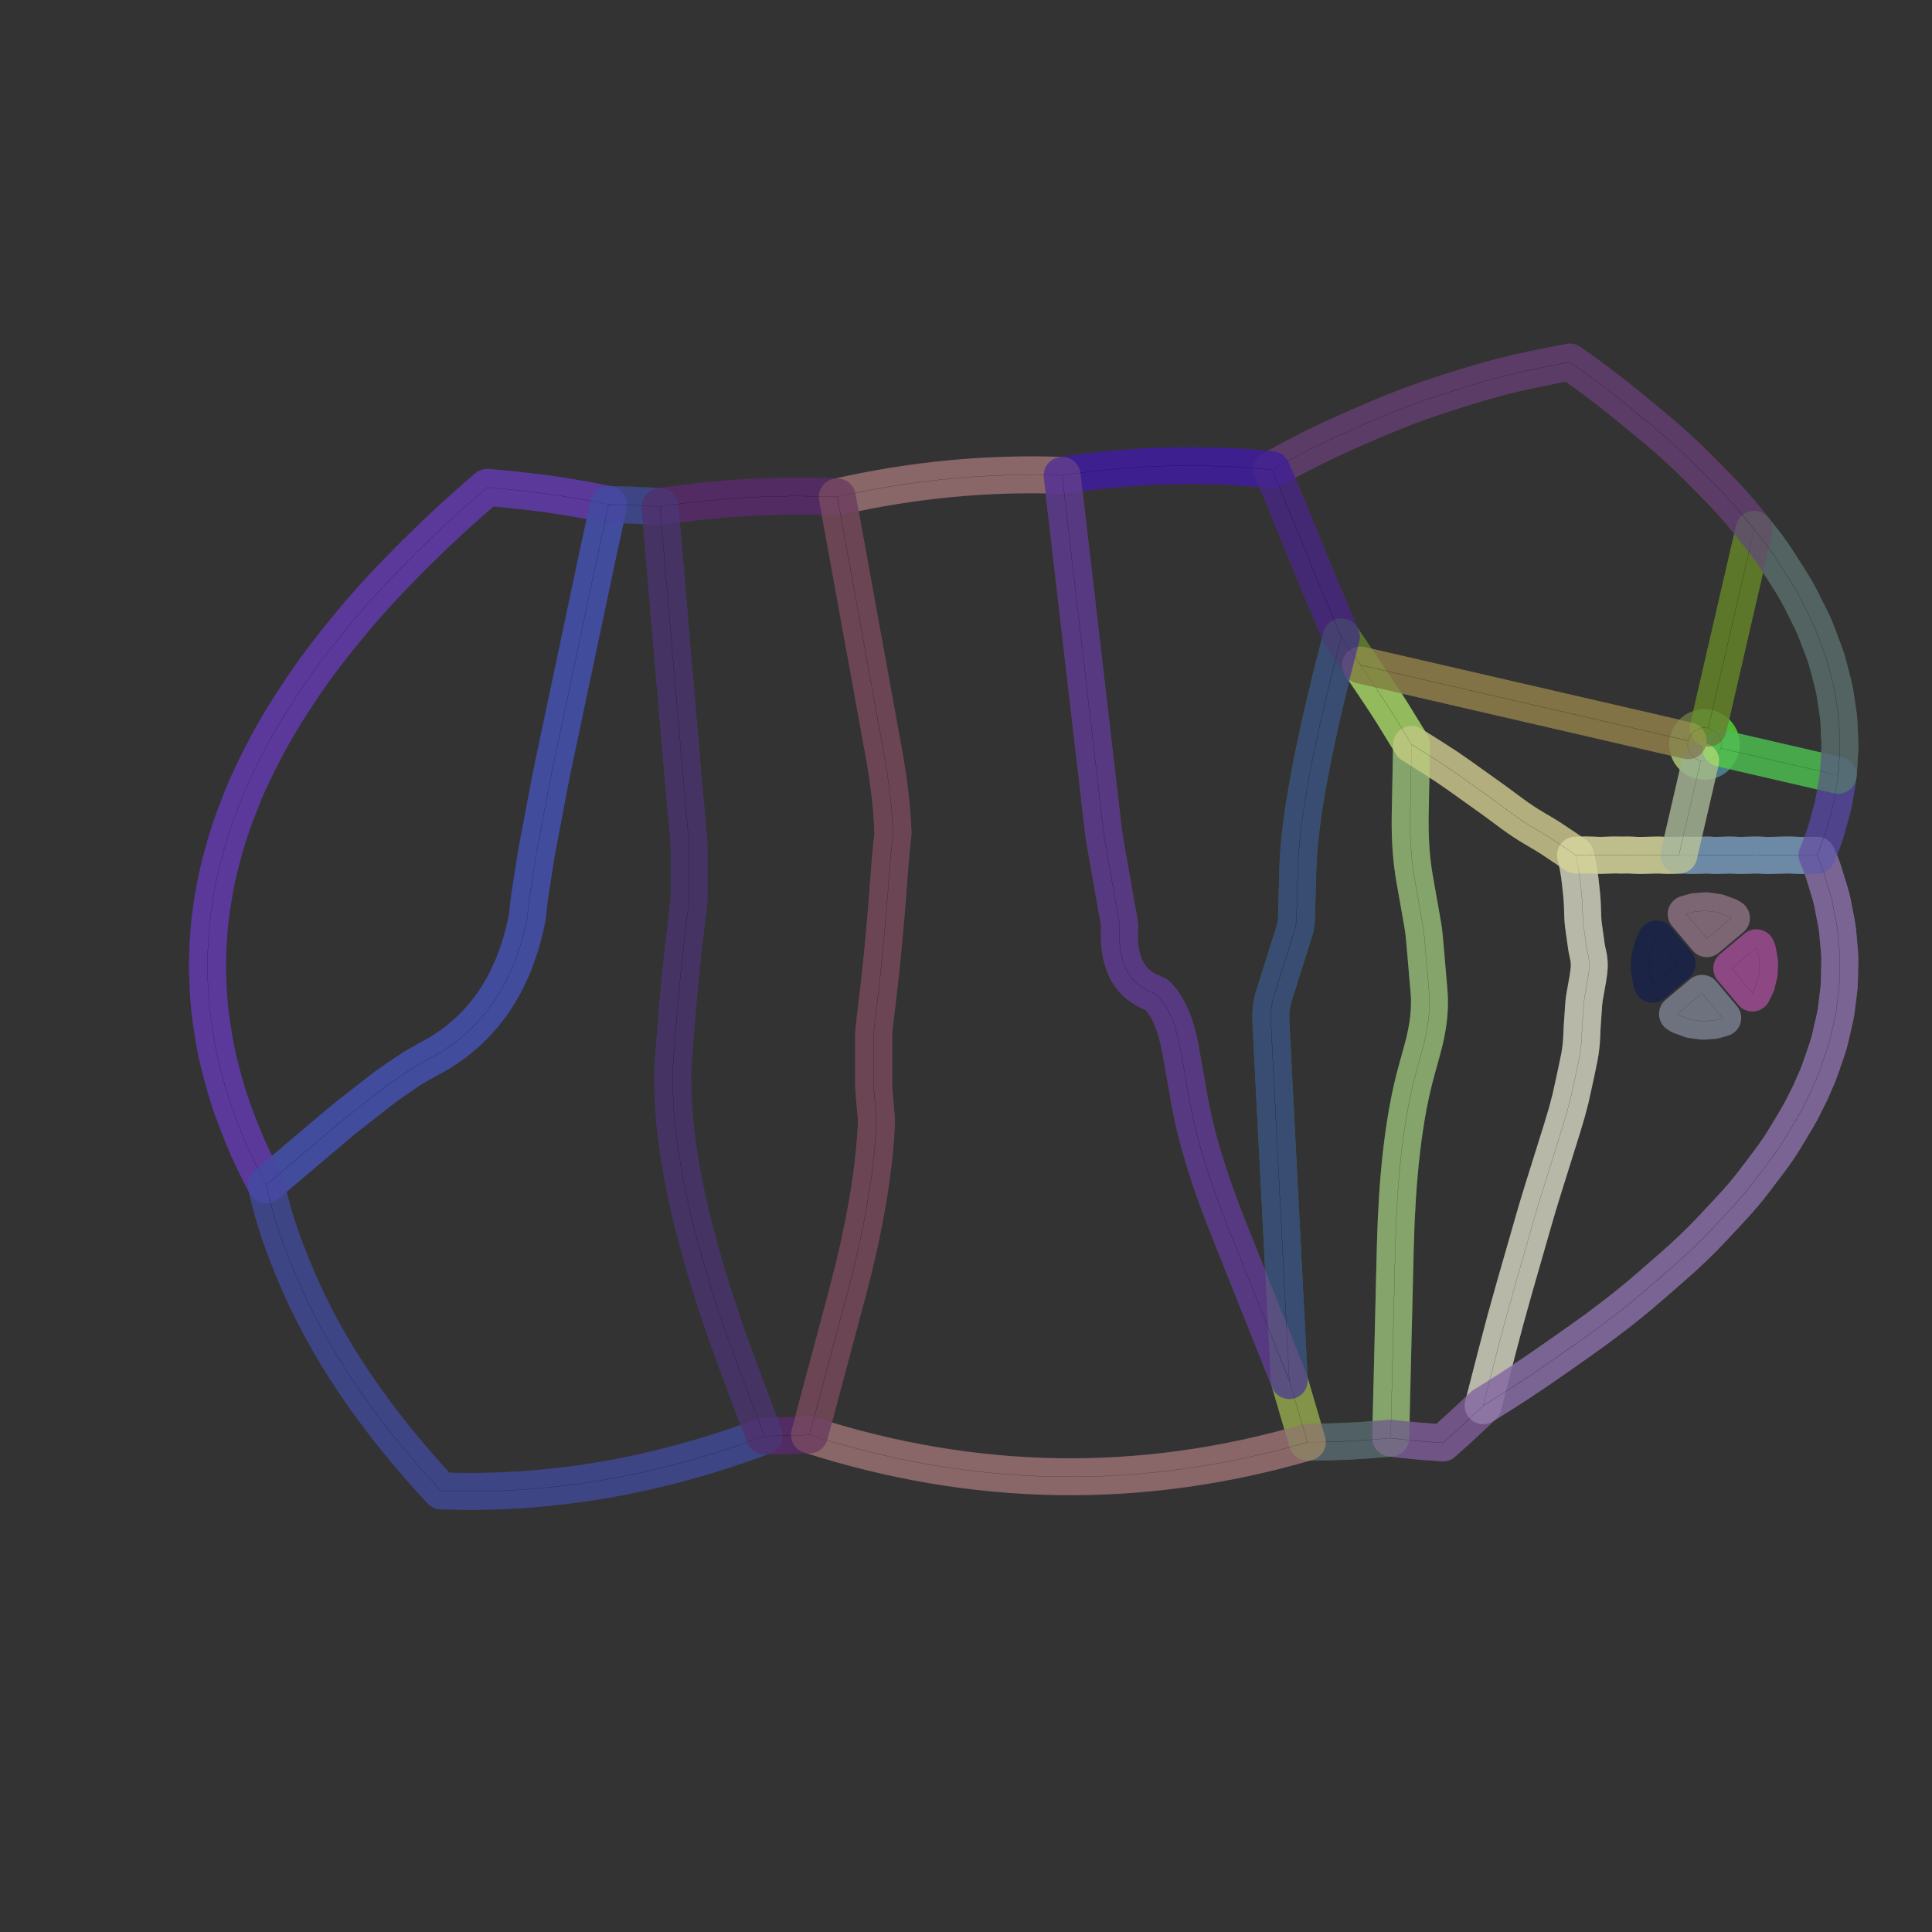 <?xml version="1.0" standalone="no"?>
<!DOCTYPE svg PUBLIC "-//W3C//DTD SVG 1.1//EN"
"http://www.w3.org/Graphics/SVG/1.1/DTD/svg11.dtd">
<!-- original:
<svg width="1004.64" height="1004.64" viewBox="0 0 20930 20930" version="1.1"
-->
<svg width="1004.64" height="1004.64" viewBox="0 0 20930 20930" version="1.1"
xmlns="http://www.w3.org/2000/svg"
xmlns:xlink="http://www.w3.org/1999/xlink">
<rect x="0" y="0" width="20930" height="20930" fill="#333333" stroke="none"/>
<polyline points="18282.9,8061.82 18283.8,8077.21 18285.1,8090.73 18286.2,8099.76 18290.3,8114.61 18294.4,8127.57 18297.3,8136.18 18304.5,8149.84 18311.1,8161.66 18315.8,8169.49 18325.6,8181.38 18334.6,8191.56 18340.8,8198.23 18352.9,8207.82 18363.8,8215.9 18371.2,8221.15 18385,8228 18397.3,8233.64 18405.7,8237.25 18414.4,8239.62 18420.6,8241.17 18424.1,8242.07 18433.9,8244.02 18433.9,8244.03 18442.8,8245.81 18458.2,8246.46 18471.8,8246.57 18480.9,8246.48 18496.1,8243.91 18509.4,8241.2 18518.3,8239.21 18532.6,8233.53 18545.1,8228.11 18553.3,8224.33 18566.2,8215.8 18577.2,8207.91 18584.5,8202.49 18595.3,8191.48 18604.5,8181.46 18610.5,8174.63 18618.8,8161.61 18625.6,8149.89 18630.1,8141.99 18635.5,8127.53 18639.8,8114.65 18642.5,8105.98 18644.7,8090.74 18646.3,8077.24 18647.1,8068.18 18646.2,8052.78 18644.9,8039.25 18643.8,8030.24 18639.7,8015.4 18635.6,8002.44 18632.7,7993.82 18625.5,7980.17 18618.9,7968.34 18614.2,7960.51 18604.4,7948.63 18595.4,7938.45 18589.2,7931.77 18577.2,7922.19 18566.2,7914.11 18558.8,7908.85 18545,7902 18532.7,7896.37 18524.3,7892.76 18515.6,7890.39 18509.4,7888.84 18505.9,7887.93 18496.1,7885.98 18496.1,7885.98 18487.2,7884.19 18471.8,7883.55 18458.2,7883.43 18449.1,7883.53 18433.9,7886.1 18420.6,7888.81 18411.7,7890.79 18397.4,7896.48 18384.9,7901.9 18376.7,7905.67 18363.8,7914.2 18352.8,7922.09 18345.5,7927.52 18334.7,7938.53 18325.5,7948.55 18319.5,7955.37 18311.2,7968.4 18304.3,7980.11 18299.9,7988.01 18294.5,8002.47 18290.2,8015.36 18287.5,8024.03 18285.2,8039.28 18283.7,8052.78 18282.9,8061.82" style="stroke:rgb(103,198,105);stroke-width:400;fill:none;stroke-opacity:0.5;stroke-linecap:round;stroke-linejoin:round;;fill:none"/>
<polyline points="18282.9,8061.82 18283.8,8077.21 18285.1,8090.73 18286.2,8099.76 18290.3,8114.61 18294.4,8127.57 18297.3,8136.18 18304.5,8149.84 18311.1,8161.66 18315.8,8169.49 18325.6,8181.38 18334.6,8191.56 18340.8,8198.23 18352.9,8207.82 18363.8,8215.9 18371.2,8221.15 18385,8228 18397.3,8233.64 18405.7,8237.25 18414.4,8239.62 18420.6,8241.17 18424.1,8242.07 18433.9,8244.02 18433.9,8244.03 18442.8,8245.81 18458.2,8246.46 18471.8,8246.57 18480.9,8246.48 18496.1,8243.91 18509.4,8241.2 18518.3,8239.21 18532.6,8233.53 18545.1,8228.11 18553.3,8224.33 18566.2,8215.8 18577.2,8207.91 18584.5,8202.49 18595.3,8191.48 18604.5,8181.46 18610.5,8174.63 18618.8,8161.61 18625.6,8149.89 18630.1,8141.99 18635.5,8127.53 18639.8,8114.65 18642.5,8105.98 18644.7,8090.74 18646.3,8077.24 18647.1,8068.18 18646.2,8052.78 18644.9,8039.25 18643.8,8030.24 18639.7,8015.4 18635.6,8002.44 18632.7,7993.82 18625.5,7980.17 18618.9,7968.34 18614.2,7960.51 18604.4,7948.63 18595.4,7938.45 18589.2,7931.77 18577.2,7922.19 18566.2,7914.11 18558.8,7908.85 18545,7902 18532.7,7896.37 18524.3,7892.76 18515.6,7890.39 18509.4,7888.84 18505.9,7887.93 18496.1,7885.98 18496.1,7885.98 18487.2,7884.19 18471.8,7883.55 18458.2,7883.43 18449.1,7883.53 18433.9,7886.1 18420.6,7888.81 18411.7,7890.79 18397.4,7896.48 18384.9,7901.9 18376.7,7905.67 18363.8,7914.2 18352.8,7922.09 18345.5,7927.52 18334.7,7938.53 18325.5,7948.55 18319.5,7955.37 18311.2,7968.4 18304.3,7980.11 18299.9,7988.01 18294.5,8002.47 18290.2,8015.36 18287.5,8024.03 18285.2,8039.28 18283.7,8052.78 18282.9,8061.82" style="stroke:rgb(0,0,0);stroke-width:1px;fill:none;stroke-opacity:1;stroke-linecap:round;stroke-linejoin:round;;fill:none"/>
<polyline points="2247.5,10465 2248.68,10555 2252.22,10645 2257.69,10749.5 2263.69,10840.8 2272.1,10932.1 2282.93,11023.4 2296.18,11114.7 2312.73,11219.2 2329.13,11314.5 2348.13,11409.8 2369.75,11505.1 2393.97,11600.4 2421.98,11704.9 2450.88,11807.2 2482.74,11909.5 2517.57,12011.8 2555.36,12114.1 2595.48,12218.7 2640.68,12331.8 2689.43,12444.9 2741.73,12558 2797.59,12671.1 2850.85,12775.6 2882.68,12837.1 3635.16,12200.3 3725.93,12124.9 3814.63,12054.2 4125.31,11811.8 4188.98,11763.6 4251.88,11719 4412.73,11609.1 4465,11574.9 4517.26,11543.8 4627.62,11481.5 4643.97,11472.4 4723.39,11429.3 4769.07,11402.9 4812.76,11374.6 4900.37,11314.4 4938.87,11286.4 4975.6,11256.7 5055.33,11188.6 5089.08,11158.2 5121.15,11126.1 5193.13,11050.3 5223.88,11016.1 5252.92,10980.3 5317.1,10896.6 5346.04,10856.7 5373.12,10815 5429.29,10723.4 5457.15,10675 5482.84,10624.5 5530.58,10524.5 5557.59,10463.7 5581.9,10400.1 5620.56,10291 5646.2,10211.8 5668.28,10129 5696.9,10009.8 5711.36,9944.67 5726.39,9808.99 5727.76,9796.29 5728.18,9792.31 5735.64,9729.53 5744.91,9665.69 5768.36,9517.54 5771.31,9498.48 5795.86,9337.01 5809.26,9254.62 5824.68,9170.4 5841.71,9082.21 5846.17,9058.83 5949.31,8510.95 5994.77,8284.47 5998.95,8264.8 6001.72,8251.76 6448.09,6139.42 6458.2,6091.71 6471.79,6027.78 6556.07,5639.89 6594.66,5465.94 6349.42,5417.92 6104.19,5376.25 5858.95,5340.94 5613.71,5311.98 5509.18,5301 5279.66,5279.66 5077.51,5454.87 4883.07,5630.07 4696.31,5805.27 4517.26,5980.48 4412.73,6085 4232.49,6269.64 4145.66,6361.96 4061.02,6454.27 3978.58,6546.59 3898.34,6638.91 3820.29,6731.23 3744.43,6823.54 3659.79,6928.07 3540.07,7079.66 3426.44,7231.25 3318.88,7382.83 3217.4,7534.42 3149.52,7638.95 3068.09,7767.8 2991.17,7896.66 2918.76,8025.52 2850.85,8154.37 2797.59,8258.9 2741.73,8372.01 2689.43,8485.12 2640.68,8598.23 2595.48,8711.34 2555.36,8815.87 2517.57,8918.18 2482.74,9020.49 2450.88,9122.81 2421.98,9225.12 2393.97,9329.65 2369.75,9424.92 2348.13,9520.2 2329.13,9615.48 2312.73,9710.76 2296.18,9815.29 2282.93,9906.58 2272.1,9997.87 2263.69,10089.2 2257.69,10180.5 2252.22,10285 2248.68,10375 2247.5,10465" style="stroke:rgb(115,81,255);stroke-width:400;fill:none;stroke-opacity:0.5;stroke-linecap:round;stroke-linejoin:round;;fill:none"/>
<polyline points="2247.5,10465 2248.68,10555 2252.22,10645 2257.69,10749.5 2263.69,10840.8 2272.1,10932.1 2282.93,11023.4 2296.18,11114.7 2312.73,11219.2 2329.13,11314.5 2348.13,11409.8 2369.75,11505.1 2393.97,11600.4 2421.98,11704.9 2450.88,11807.2 2482.74,11909.5 2517.57,12011.8 2555.36,12114.1 2595.48,12218.7 2640.68,12331.8 2689.43,12444.9 2741.73,12558 2797.59,12671.1 2850.85,12775.6 2882.68,12837.1 3635.16,12200.3 3725.93,12124.9 3814.63,12054.2 4125.31,11811.8 4188.98,11763.6 4251.88,11719 4412.73,11609.1 4465,11574.9 4517.26,11543.8 4627.62,11481.5 4643.97,11472.4 4723.39,11429.3 4769.07,11402.9 4812.76,11374.6 4900.37,11314.4 4938.87,11286.4 4975.6,11256.7 5055.33,11188.6 5089.08,11158.2 5121.15,11126.1 5193.13,11050.3 5223.88,11016.1 5252.92,10980.3 5317.1,10896.6 5346.04,10856.7 5373.12,10815 5429.29,10723.4 5457.15,10675 5482.84,10624.5 5530.58,10524.5 5557.59,10463.7 5581.9,10400.1 5620.56,10291 5646.2,10211.8 5668.28,10129 5696.9,10009.8 5711.36,9944.67 5726.39,9808.99 5727.76,9796.29 5728.18,9792.31 5735.64,9729.53 5744.91,9665.69 5768.36,9517.54 5771.31,9498.48 5795.86,9337.01 5809.26,9254.62 5824.68,9170.4 5841.71,9082.21 5846.17,9058.83 5949.31,8510.95 5994.77,8284.47 5998.95,8264.8 6001.72,8251.76 6448.09,6139.42 6458.2,6091.71 6471.79,6027.78 6556.07,5639.89 6594.66,5465.94 6349.42,5417.92 6104.19,5376.25 5858.95,5340.94 5613.71,5311.98 5509.18,5301 5279.66,5279.66 5077.51,5454.87 4883.07,5630.07 4696.31,5805.27 4517.26,5980.48 4412.73,6085 4232.49,6269.64 4145.66,6361.96 4061.02,6454.27 3978.58,6546.59 3898.34,6638.91 3820.29,6731.23 3744.43,6823.54 3659.79,6928.07 3540.07,7079.66 3426.44,7231.25 3318.88,7382.83 3217.4,7534.42 3149.52,7638.95 3068.09,7767.8 2991.17,7896.66 2918.76,8025.52 2850.85,8154.37 2797.59,8258.9 2741.73,8372.01 2689.43,8485.12 2640.68,8598.23 2595.48,8711.34 2555.36,8815.87 2517.57,8918.18 2482.74,9020.49 2450.88,9122.81 2421.98,9225.12 2393.97,9329.65 2369.75,9424.92 2348.13,9520.2 2329.13,9615.48 2312.73,9710.76 2296.18,9815.29 2282.93,9906.58 2272.1,9997.87 2263.69,10089.2 2257.69,10180.5 2252.22,10285 2248.68,10375 2247.5,10465" style="stroke:rgb(0,0,0);stroke-width:1px;fill:none;stroke-opacity:1;stroke-linecap:round;stroke-linejoin:round;;fill:none"/>
<polyline points="13767.1,10997.1 13768,11072.6 13967.1,14956.5 14163.2,15624 14388.8,15620.9 14614.5,15612.4 14840.1,15598.6 15065.7,15579.5 15115.5,13518.2 15125.3,13228.6 15140.4,12953.7 15150,12821.7 15160.8,12693.3 15173,12568.6 15186.6,12447.5 15201.4,12330 15217.6,12216.3 15235.1,12106.1 15253.9,11999.6 15274.1,11896.7 15295.6,11797.5 15318.4,11701.9 15342.6,11610 15410.7,11362.4 15432.5,11277.6 15450.6,11195 15465,11114.5 15475.7,11036.2 15482.7,10960 15486,10885.9 15485.6,10814 15481.5,10744.1 15430.9,10156.6 15423,10084.6 15411.5,10010.6 15324.7,9517.96 15312,9439.21 15301.2,9358.16 15292.4,9274.79 15285.5,9189.11 15280.5,9101.12 15277.5,9010.82 15276.4,8918.2 15277.3,8823.27 15291.9,8064.43 15103.4,7757.56 15035.1,7648.93 14963.5,7539.89 14738.5,7204.85 14531.6,6898.88 14425.9,7313.14 14333.5,7698.76 14292.3,7880.82 14254.5,8055.72 14220,8223.47 14188.9,8384.04 14161.1,8537.46 14136.6,8683.72 14115.5,8822.81 14097.7,8954.74 14083.2,9079.51 14072.1,9197.12 14064.4,9307.56 14059.9,9410.84 14045,9951.25 14042.8,9985.99 14038.3,10020.3 14031.4,10054.2 14022.1,10087.7 13801.4,10787.7 13791.8,10820.8 13783.8,10854.6 13777.3,10889.1 13772.4,10924.4 13767.1,10997.1" style="stroke:rgb(74,236,41);stroke-width:400;fill:none;stroke-opacity:0.5;stroke-linecap:round;stroke-linejoin:round;;fill:none"/>
<polyline points="13767.1,10997.1 13768,11072.6 13967.1,14956.5 14163.2,15624 14388.8,15620.9 14614.5,15612.4 14840.1,15598.6 15065.7,15579.5 15115.5,13518.2 15125.3,13228.6 15140.4,12953.7 15150,12821.7 15160.8,12693.3 15173,12568.6 15186.6,12447.5 15201.4,12330 15217.6,12216.3 15235.1,12106.1 15253.9,11999.6 15274.1,11896.7 15295.6,11797.5 15318.4,11701.9 15342.6,11610 15410.7,11362.4 15432.5,11277.6 15450.6,11195 15465,11114.5 15475.7,11036.2 15482.7,10960 15486,10885.9 15485.6,10814 15481.5,10744.1 15430.9,10156.6 15423,10084.6 15411.5,10010.6 15324.7,9517.96 15312,9439.21 15301.2,9358.16 15292.4,9274.79 15285.5,9189.11 15280.5,9101.12 15277.5,9010.82 15276.4,8918.2 15277.3,8823.27 15291.9,8064.43 15103.4,7757.56 15035.1,7648.93 14963.5,7539.89 14738.5,7204.85 14531.6,6898.88 14425.9,7313.14 14333.5,7698.76 14292.3,7880.82 14254.5,8055.72 14220,8223.47 14188.9,8384.04 14161.1,8537.46 14136.6,8683.72 14115.5,8822.81 14097.7,8954.74 14083.2,9079.51 14072.1,9197.12 14064.4,9307.56 14059.9,9410.84 14045,9951.25 14042.8,9985.99 14038.3,10020.3 14031.4,10054.2 14022.1,10087.7 13801.4,10787.7 13791.8,10820.8 13783.8,10854.6 13777.3,10889.1 13772.4,10924.4 13767.1,10997.1" style="stroke:rgb(0,0,0);stroke-width:1px;fill:none;stroke-opacity:1;stroke-linecap:round;stroke-linejoin:round;;fill:none"/>
<polyline points="15065.7,15579.5 15207.1,15595.5 15348.4,15609.5 15489.7,15621.3 15631.1,15631.1 15743.8,15530.3 15854.1,15429.6 15962,15328.8 16067.4,15228.1 16215,14654 16308.6,14299.2 16402.3,13963.3 16611.3,13234.2 16663.2,13057.2 16715,12887.8 16928.1,12207 16975,12048.7 17014.5,11898.2 17069.1,11649.3 17075.9,11617.5 17111.2,11446.9 17120.1,11392.2 17127,11338.8 17132,11286.7 17135.1,11236 17139,11142.8 17140.7,11112.8 17156.9,10880.8 17160.8,10839.8 17166.7,10800.1 17201.7,10601.7 17204.9,10581 17212.6,10525.9 17217,10476.8 17216.6,10427.5 17211.4,10378.1 17201.4,10328.5 17198.4,10316.2 17191.6,10285.5 17186.3,10253.9 17155,10030.6 17149.8,9985.23 17147,9938.47 17141.7,9785.65 17135.5,9700.28 17119,9546.01 17110.5,9478.62 17099.2,9409.07 17085.1,9337.35 17068.3,9263.46 16990.4,9208.35 16821.5,9095.51 16769.1,9061.62 16715,9028.71 16616,8970.4 16556.5,8934.25 16497.1,8895.85 16437.6,8855.21 16378.1,8812.33 16215,8691.62 16168.5,8657.81 15810.5,8402.16 15675.8,8309.02 15533.3,8216.56 15291.9,8064.43 15277.3,8823.27 15276.4,8918.2 15277.5,9010.82 15280.5,9101.12 15285.5,9189.11 15292.4,9274.79 15301.2,9358.16 15312,9439.21 15324.7,9517.96 15411.5,10010.6 15423,10084.6 15430.9,10156.6 15481.5,10744.1 15485.6,10814 15486,10885.9 15482.7,10960 15475.7,11036.2 15465,11114.5 15450.6,11195 15432.5,11277.6 15410.7,11362.4 15342.6,11610 15318.4,11701.9 15295.6,11797.5 15274.1,11896.7 15253.9,11999.6 15235.1,12106.1 15217.6,12216.3 15201.4,12330 15186.6,12447.5 15173,12568.6 15160.8,12693.3 15150,12821.7 15140.4,12953.7 15125.3,13228.6 15115.5,13518.2 15065.7,15579.5" style="stroke:rgb(205,186,171);stroke-width:400;fill:none;stroke-opacity:0.5;stroke-linecap:round;stroke-linejoin:round;;fill:none"/>
<polyline points="15065.7,15579.5 15207.1,15595.5 15348.4,15609.5 15489.7,15621.3 15631.1,15631.1 15743.8,15530.3 15854.1,15429.6 15962,15328.8 16067.4,15228.1 16215,14654 16308.6,14299.2 16402.3,13963.3 16611.3,13234.2 16663.2,13057.2 16715,12887.8 16928.1,12207 16975,12048.7 17014.5,11898.2 17069.1,11649.3 17075.9,11617.5 17111.2,11446.9 17120.1,11392.2 17127,11338.8 17132,11286.7 17135.1,11236 17139,11142.8 17140.7,11112.8 17156.9,10880.8 17160.8,10839.8 17166.7,10800.1 17201.7,10601.7 17204.9,10581 17212.6,10525.9 17217,10476.8 17216.6,10427.5 17211.4,10378.1 17201.4,10328.5 17198.4,10316.2 17191.6,10285.5 17186.3,10253.9 17155,10030.6 17149.8,9985.23 17147,9938.47 17141.7,9785.65 17135.5,9700.28 17119,9546.01 17110.5,9478.62 17099.2,9409.07 17085.1,9337.35 17068.3,9263.46 16990.4,9208.35 16821.5,9095.51 16769.1,9061.62 16715,9028.71 16616,8970.4 16556.5,8934.25 16497.1,8895.85 16437.6,8855.21 16378.1,8812.33 16215,8691.62 16168.5,8657.81 15810.5,8402.16 15675.8,8309.02 15533.3,8216.56 15291.9,8064.43 15277.3,8823.27 15276.4,8918.2 15277.5,9010.82 15280.5,9101.12 15285.5,9189.11 15292.4,9274.79 15301.2,9358.16 15312,9439.21 15324.7,9517.96 15411.5,10010.6 15423,10084.6 15430.9,10156.6 15481.5,10744.1 15485.6,10814 15486,10885.9 15482.7,10960 15475.7,11036.2 15465,11114.5 15450.6,11195 15432.5,11277.6 15410.7,11362.4 15342.6,11610 15318.4,11701.9 15295.6,11797.5 15274.1,11896.7 15253.9,11999.6 15235.1,12106.1 15217.6,12216.3 15201.4,12330 15186.6,12447.5 15173,12568.6 15160.8,12693.3 15150,12821.7 15140.4,12953.7 15125.3,13228.6 15115.5,13518.2 15065.7,15579.5" style="stroke:rgb(0,0,0);stroke-width:1px;fill:none;stroke-opacity:1;stroke-linecap:round;stroke-linejoin:round;;fill:none"/>
<polyline points="16067.4,15228.1 16257.7,15109.4 16442.1,14990.7 16620.5,14872 16793,14753.3 17091.5,14544.2 17302.2,14393.1 17502.3,14241.9 17598.5,14166.3 17692,14090.7 17782.9,14015.2 17871.1,13939.6 18111.6,13730.5 18232.1,13623.2 18346.8,13515.9 18455.6,13408.6 18558.6,13301.3 18753.5,13092.3 18825.2,13013.5 18893.4,12934.7 18958.1,12855.9 19019.2,12777.1 19176.8,12568 19220.5,12508.5 19262,12448.9 19301.2,12389.3 19338.1,12329.8 19463.7,12120.7 19515.9,12028.7 19562,11936.7 19608.7,11843.6 19618.1,11823.6 19657.9,11731 19660,11726.5 19692.3,11652.4 19720.1,11578.2 19792.1,11369.2 19811.6,11307.5 19827.6,11245.9 19875.8,11036.8 19886.8,10983 19894.8,10929.2 19920.5,10720.2 19925.3,10670.4 19927.5,10620.7 19931.1,10411.6 19930.7,10362.4 19927.7,10313.2 19909.4,10104.2 19903.5,10052.1 19894.7,10000.1 19854.1,9791.03 19841.1,9732.46 19824.8,9673.89 19775,9510.92 19759.5,9458.85 19741.7,9406.77 19734.5,9386.77 19713.3,9332.15 19689.6,9277.54 19684.3,9265.05 19601,9267.23 19538.1,9267.79 19477.5,9266.1 19432.1,9263.96 19385.2,9262.58 19339.4,9262.9 19179.1,9267.1 19134.6,9267.2 19091.5,9265.14 19087.9,9264.87 19050.4,9263 19013.7,9263.01 18861.7,9266.99 18804.8,9265.56 18790.7,9264.45 18739.5,9263.07 18592.1,9266.93 18548.6,9265.8 18528.2,9264.2 18485.7,9263.09 18339.5,9266.92 18295.1,9265.74 18276.2,9264.26 18229.1,9263.05 18198.5,9263.85 18188.2,9264.01 18177.8,9264.4 18080.2,9266.95 18020.6,9265.34 18012.1,9264.67 17978.6,9262.94 17944.3,9262.97 17789.1,9267.03 17749.5,9267.17 17708.8,9265.52 17692,9264.48 17643.2,9262.58 17592.7,9262.85 17566.6,9263.53 17518.5,9262.17 17469.1,9262.58 17443.6,9263.25 17430.9,9263.64 17336.8,9266.9 17322.8,9266.42 17245.7,9263.46 17172.2,9261.9 17096,9262.73 17068.3,9263.46 17085.1,9337.35 17099.2,9409.07 17110.5,9478.62 17119,9546.01 17135.5,9700.28 17141.7,9785.65 17147,9938.47 17149.8,9985.23 17155,10030.6 17186.3,10253.9 17191.6,10285.5 17198.4,10316.2 17201.4,10328.5 17211.4,10378.1 17216.6,10427.5 17217,10476.8 17212.6,10525.9 17204.9,10581 17201.7,10601.7 17166.7,10800.1 17160.8,10839.8 17156.9,10880.8 17140.7,11112.8 17139,11142.8 17135.1,11236 17132,11286.7 17127,11338.8 17120.1,11392.2 17111.2,11446.9 17075.9,11617.5 17069.1,11649.3 17014.5,11898.2 16975,12048.7 16928.1,12207 16715,12887.8 16663.2,13057.2 16611.3,13234.2 16402.3,13963.3 16308.6,14299.2 16215,14654 16067.4,15228.1" style="stroke:rgb(242,251,227);stroke-width:400;fill:none;stroke-opacity:0.5;stroke-linecap:round;stroke-linejoin:round;;fill:none"/>
<polyline points="16067.4,15228.1 16257.7,15109.4 16442.1,14990.7 16620.5,14872 16793,14753.3 17091.5,14544.2 17302.2,14393.1 17502.3,14241.9 17598.5,14166.3 17692,14090.7 17782.9,14015.2 17871.1,13939.6 18111.6,13730.5 18232.1,13623.2 18346.8,13515.9 18455.6,13408.6 18558.6,13301.3 18753.5,13092.3 18825.2,13013.5 18893.4,12934.7 18958.1,12855.9 19019.2,12777.1 19176.8,12568 19220.5,12508.5 19262,12448.9 19301.2,12389.3 19338.1,12329.8 19463.7,12120.7 19515.9,12028.7 19562,11936.7 19608.7,11843.6 19618.1,11823.6 19657.9,11731 19660,11726.5 19692.3,11652.4 19720.1,11578.2 19792.1,11369.2 19811.6,11307.5 19827.6,11245.9 19875.8,11036.8 19886.8,10983 19894.8,10929.2 19920.5,10720.2 19925.3,10670.4 19927.5,10620.7 19931.1,10411.6 19930.7,10362.4 19927.7,10313.2 19909.4,10104.2 19903.5,10052.1 19894.7,10000.1 19854.1,9791.03 19841.1,9732.46 19824.8,9673.89 19775,9510.92 19759.5,9458.85 19741.7,9406.77 19734.5,9386.77 19713.3,9332.15 19689.6,9277.54 19684.3,9265.05 19601,9267.23 19538.1,9267.79 19477.5,9266.1 19432.1,9263.96 19385.2,9262.58 19339.4,9262.9 19179.1,9267.1 19134.6,9267.2 19091.5,9265.14 19087.9,9264.87 19050.4,9263 19013.7,9263.01 18861.7,9266.99 18804.8,9265.56 18790.7,9264.45 18739.5,9263.07 18592.1,9266.93 18548.6,9265.8 18528.2,9264.2 18485.7,9263.09 18339.5,9266.92 18295.1,9265.74 18276.2,9264.26 18229.1,9263.05 18198.5,9263.85 18188.2,9264.01 18177.8,9264.4 18080.2,9266.95 18020.6,9265.34 18012.1,9264.67 17978.6,9262.94 17944.3,9262.97 17789.1,9267.03 17749.5,9267.17 17708.8,9265.52 17692,9264.48 17643.2,9262.58 17592.7,9262.85 17566.6,9263.53 17518.5,9262.17 17469.1,9262.58 17443.6,9263.25 17430.9,9263.64 17336.8,9266.9 17322.8,9266.42 17245.7,9263.46 17172.2,9261.9 17096,9262.73 17068.3,9263.46 17085.1,9337.35 17099.2,9409.07 17110.5,9478.62 17119,9546.01 17135.5,9700.28 17141.7,9785.65 17147,9938.47 17149.8,9985.23 17155,10030.6 17186.3,10253.9 17191.6,10285.5 17198.4,10316.2 17201.4,10328.5 17211.4,10378.1 17216.6,10427.5 17217,10476.8 17212.6,10525.9 17204.9,10581 17201.7,10601.7 17166.7,10800.1 17160.8,10839.8 17156.9,10880.8 17140.7,11112.8 17139,11142.8 17135.1,11236 17132,11286.7 17127,11338.8 17120.1,11392.2 17111.2,11446.9 17075.9,11617.5 17069.1,11649.3 17014.5,11898.2 16975,12048.7 16928.1,12207 16715,12887.8 16663.2,13057.2 16611.3,13234.2 16402.3,13963.3 16308.6,14299.2 16215,14654 16067.4,15228.1" style="stroke:rgb(0,0,0);stroke-width:1px;fill:none;stroke-opacity:1;stroke-linecap:round;stroke-linejoin:round;;fill:none"/>
<polyline points="18188.2,9264.01 18241.3,9034.03 18397.9,8355.71 18424.1,8242.07 18433.9,8244.02 18433.9,8244.03 18442.8,8245.81 18458.2,8246.46 18471.8,8246.57 18480.9,8246.48 18496.1,8243.91 18509.4,8241.2 18518.3,8239.21 18532.6,8233.53 18545.1,8228.11 18553.3,8224.33 18566.2,8215.8 18577.2,8207.91 18584.5,8202.49 18595.3,8191.48 18604.5,8181.46 18610.5,8174.63 18618.8,8161.61 18625.6,8149.89 18630.1,8141.99 18635.5,8127.53 18639.8,8114.65 18642.5,8105.98 18663.5,8110.83 18663.6,8110.85 18756.3,8132.25 19438.3,8289.72 19912.9,8399.24 19904.5,8460.77 19871.2,8659.77 19860.2,8716.34 19846.1,8772.9 19788.1,8981.96 19767.8,9048.2 19743.7,9114.44 19684.3,9265.05 19601,9267.23 19538.1,9267.79 19477.5,9266.1 19432.1,9263.96 19385.2,9262.58 19339.4,9262.9 19179.1,9267.1 19134.6,9267.2 19091.5,9265.14 19087.9,9264.87 19050.4,9263 19013.7,9263.01 18861.7,9266.99 18804.8,9265.56 18790.7,9264.45 18739.5,9263.07 18592.1,9266.93 18548.6,9265.8 18528.2,9264.2 18485.7,9263.09 18339.5,9266.92 18295.1,9265.74 18276.2,9264.26 18229.1,9263.05 18198.5,9263.85 18188.2,9264.01" style="stroke:rgb(70,124,194);stroke-width:400;fill:none;stroke-opacity:0.5;stroke-linecap:round;stroke-linejoin:round;;fill:none"/>
<polyline points="18188.2,9264.01 18241.3,9034.03 18397.9,8355.71 18424.1,8242.07 18433.9,8244.02 18433.9,8244.03 18442.8,8245.81 18458.2,8246.46 18471.8,8246.57 18480.9,8246.48 18496.1,8243.91 18509.4,8241.2 18518.3,8239.21 18532.6,8233.53 18545.1,8228.11 18553.3,8224.33 18566.2,8215.8 18577.2,8207.91 18584.5,8202.49 18595.3,8191.48 18604.5,8181.46 18610.5,8174.63 18618.8,8161.61 18625.6,8149.89 18630.1,8141.99 18635.5,8127.53 18639.8,8114.65 18642.5,8105.98 18663.5,8110.83 18663.6,8110.85 18756.3,8132.25 19438.3,8289.72 19912.9,8399.24 19904.5,8460.77 19871.2,8659.77 19860.2,8716.34 19846.1,8772.9 19788.1,8981.96 19767.8,9048.2 19743.7,9114.44 19684.3,9265.05 19601,9267.23 19538.1,9267.79 19477.5,9266.1 19432.1,9263.96 19385.2,9262.58 19339.4,9262.9 19179.1,9267.1 19134.6,9267.2 19091.5,9265.14 19087.9,9264.87 19050.4,9263 19013.7,9263.01 18861.7,9266.99 18804.8,9265.56 18790.7,9264.45 18739.5,9263.07 18592.1,9266.93 18548.6,9265.8 18528.2,9264.2 18485.7,9263.09 18339.5,9266.92 18295.1,9265.74 18276.2,9264.26 18229.1,9263.05 18198.5,9263.85 18188.2,9264.01" style="stroke:rgb(0,0,0);stroke-width:1px;fill:none;stroke-opacity:1;stroke-linecap:round;stroke-linejoin:round;;fill:none"/>
<polyline points="18505.9,7887.93 18532.1,7774.29 18688.7,7095.97 19002.9,5734.7 19010.9,5744.75 19086.1,5839.28 19135.5,5903 19182.4,5966.72 19226.8,6030.44 19268.7,6094.17 19401.9,6303.22 19461.1,6401.55 19513.5,6499.87 19617.8,6708.93 19654.3,6787.05 19685.9,6865.17 19764.1,7074.22 19786.3,7138.54 19804.8,7202.85 19858.8,7411.91 19871.6,7467.28 19881.4,7522.65 19912.7,7731.71 19918.9,7782.14 19922.4,7832.57 19931.5,8041.63 19932.4,8090.64 19930.7,8139.65 19918.5,8338.65 19912.9,8399.24 19438.3,8289.72 18756.3,8132.25 18663.6,8110.85 18663.5,8110.83 18642.5,8105.98 18644.7,8090.74 18646.3,8077.24 18647.1,8068.18 18646.2,8052.78 18644.9,8039.25 18643.8,8030.24 18639.7,8015.4 18635.6,8002.44 18632.7,7993.82 18625.5,7980.17 18618.9,7968.34 18614.2,7960.51 18604.4,7948.63 18595.4,7938.45 18589.2,7931.77 18577.2,7922.19 18566.2,7914.11 18558.8,7908.85 18545,7902 18532.7,7896.37 18524.3,7892.76 18515.6,7890.39 18509.4,7888.84 18505.9,7887.93" style="stroke:rgb(84,248,27);stroke-width:400;fill:none;stroke-opacity:0.5;stroke-linecap:round;stroke-linejoin:round;;fill:none"/>
<polyline points="18505.9,7887.93 18532.1,7774.29 18688.7,7095.97 19002.9,5734.7 19010.9,5744.75 19086.1,5839.28 19135.5,5903 19182.4,5966.72 19226.8,6030.44 19268.7,6094.17 19401.9,6303.22 19461.1,6401.55 19513.5,6499.87 19617.8,6708.93 19654.3,6787.05 19685.9,6865.17 19764.1,7074.22 19786.3,7138.54 19804.8,7202.85 19858.8,7411.91 19871.6,7467.28 19881.4,7522.65 19912.7,7731.71 19918.9,7782.14 19922.4,7832.57 19931.5,8041.63 19932.4,8090.64 19930.7,8139.65 19918.5,8338.65 19912.9,8399.24 19438.3,8289.72 18756.3,8132.25 18663.6,8110.85 18663.5,8110.83 18642.5,8105.98 18644.7,8090.74 18646.3,8077.24 18647.1,8068.18 18646.2,8052.78 18644.9,8039.25 18643.8,8030.24 18639.7,8015.4 18635.6,8002.44 18632.7,7993.82 18625.5,7980.17 18618.9,7968.34 18614.2,7960.51 18604.4,7948.63 18595.4,7938.45 18589.2,7931.77 18577.2,7922.19 18566.2,7914.11 18558.8,7908.85 18545,7902 18532.7,7896.37 18524.3,7892.76 18515.6,7890.39 18509.4,7888.84 18505.9,7887.93" style="stroke:rgb(0,0,0);stroke-width:1px;fill:none;stroke-opacity:1;stroke-linecap:round;stroke-linejoin:round;;fill:none"/>
<polyline points="14738.5,7204.85 14963.5,7539.89 15035.1,7648.93 15103.4,7757.56 15291.9,8064.43 15533.3,8216.56 15675.8,8309.02 15810.5,8402.16 16168.5,8657.81 16215,8691.62 16378.1,8812.33 16437.6,8855.21 16497.1,8895.85 16556.5,8934.25 16616,8970.4 16715,9028.71 16769.1,9061.62 16821.5,9095.51 16990.4,9208.35 17068.3,9263.46 17096,9262.73 17172.2,9261.9 17245.7,9263.46 17322.8,9266.42 17336.8,9266.9 17430.9,9263.64 17443.6,9263.25 17469.1,9262.58 17518.5,9262.17 17566.6,9263.53 17592.7,9262.85 17643.2,9262.58 17692,9264.48 17708.8,9265.52 17749.5,9267.17 17789.1,9267.03 17944.3,9262.97 17978.6,9262.94 18012.1,9264.67 18020.6,9265.34 18080.2,9266.95 18177.8,9264.4 18188.2,9264.01 18241.3,9034.03 18397.9,8355.71 18424.1,8242.07 18420.6,8241.17 18414.4,8239.62 18405.7,8237.25 18397.3,8233.64 18385,8228 18371.2,8221.15 18363.8,8215.9 18352.9,8207.82 18340.8,8198.23 18334.6,8191.56 18325.6,8181.38 18315.8,8169.49 18311.1,8161.66 18304.5,8149.84 18297.3,8136.18 18294.4,8127.57 18290.3,8114.61 18286.2,8099.76 18285.1,8090.73 18283.8,8077.21 18282.9,8061.82 18283.7,8052.78 18285.2,8039.28 18287.5,8024.03 18266.5,8019.17 18266.4,8019.15 18173.7,7997.75 17491.7,7840.29 14738.5,7204.85" style="stroke:rgb(232,231,141);stroke-width:400;fill:none;stroke-opacity:0.5;stroke-linecap:round;stroke-linejoin:round;;fill:none"/>
<polyline points="14738.5,7204.85 14963.5,7539.89 15035.1,7648.93 15103.4,7757.56 15291.9,8064.43 15533.3,8216.56 15675.8,8309.02 15810.5,8402.16 16168.5,8657.81 16215,8691.62 16378.1,8812.33 16437.6,8855.21 16497.1,8895.85 16556.5,8934.25 16616,8970.4 16715,9028.71 16769.1,9061.62 16821.5,9095.51 16990.4,9208.35 17068.3,9263.46 17096,9262.73 17172.2,9261.9 17245.7,9263.46 17322.8,9266.42 17336.8,9266.9 17430.9,9263.64 17443.6,9263.25 17469.1,9262.58 17518.5,9262.17 17566.6,9263.53 17592.7,9262.85 17643.2,9262.58 17692,9264.48 17708.8,9265.52 17749.5,9267.17 17789.1,9267.03 17944.3,9262.97 17978.6,9262.94 18012.1,9264.67 18020.6,9265.34 18080.2,9266.95 18177.8,9264.4 18188.2,9264.01 18241.3,9034.03 18397.9,8355.71 18424.1,8242.07 18420.6,8241.17 18414.4,8239.62 18405.7,8237.25 18397.3,8233.64 18385,8228 18371.2,8221.15 18363.8,8215.9 18352.9,8207.82 18340.8,8198.23 18334.6,8191.56 18325.6,8181.38 18315.8,8169.49 18311.1,8161.66 18304.5,8149.84 18297.3,8136.18 18294.4,8127.57 18290.3,8114.61 18286.2,8099.76 18285.1,8090.73 18283.8,8077.21 18282.9,8061.82 18283.7,8052.78 18285.2,8039.28 18287.5,8024.03 18266.5,8019.17 18266.4,8019.15 18173.7,7997.75 17491.7,7840.29 14738.5,7204.85" style="stroke:rgb(0,0,0);stroke-width:1px;fill:none;stroke-opacity:1;stroke-linecap:round;stroke-linejoin:round;;fill:none"/>
<polyline points="13776,5088.06 13798.4,5139.08 13869.5,5303.72 13937.4,5466.49 14339.2,6445.81 14382,6548.56 14486.7,6795.05 14531.6,6898.88 14738.5,7204.85 17491.7,7840.29 18173.7,7997.75 18266.4,8019.15 18266.5,8019.17 18287.5,8024.03 18290.2,8015.36 18294.5,8002.47 18299.9,7988.01 18304.3,7980.11 18311.2,7968.4 18319.5,7955.37 18325.5,7948.55 18334.7,7938.53 18345.5,7927.52 18352.8,7922.09 18363.8,7914.2 18376.7,7905.67 18384.9,7901.9 18397.4,7896.48 18411.7,7890.79 18420.6,7888.81 18433.9,7886.1 18449.1,7883.53 18458.2,7883.43 18471.8,7883.55 18487.2,7884.19 18496.1,7885.98 18496.1,7885.98 18505.9,7887.93 18532.1,7774.29 18688.7,7095.97 19002.9,5734.7 18995,5724.78 18919.9,5630.25 18850.3,5545.36 18776.9,5460.47 18699.4,5375.58 18618,5290.69 18412.5,5081.63 18294.7,4965.16 18170.2,4848.68 18039,4732.21 17901,4615.74 17647.4,4406.68 17497.3,4285.64 17340.6,4164.6 17177.3,4043.57 17007.5,3922.53 16834.2,3955.51 16625.1,3998.04 16438.9,4038.53 16252.6,4084.23 16066.4,4135.14 15880.2,4191.25 15671.1,4257.17 15468.5,4324.07 15266,4397.03 15063.4,4476.03 14860.8,4561.09 14651.7,4651.99 14432.8,4750.64 14213.9,4856.2 13995,4968.67 13776,5088.06" style="stroke:rgb(118,90,46);stroke-width:400;fill:none;stroke-opacity:0.5;stroke-linecap:round;stroke-linejoin:round;;fill:none"/>
<polyline points="13776,5088.06 13798.4,5139.08 13869.5,5303.72 13937.4,5466.49 14339.2,6445.81 14382,6548.56 14486.7,6795.05 14531.6,6898.88 14738.5,7204.85 17491.7,7840.29 18173.7,7997.75 18266.4,8019.15 18266.5,8019.17 18287.5,8024.03 18290.2,8015.36 18294.5,8002.47 18299.9,7988.01 18304.3,7980.11 18311.2,7968.4 18319.5,7955.37 18325.5,7948.55 18334.7,7938.53 18345.5,7927.52 18352.8,7922.09 18363.8,7914.2 18376.7,7905.67 18384.9,7901.9 18397.4,7896.48 18411.7,7890.79 18420.6,7888.81 18433.9,7886.1 18449.1,7883.53 18458.2,7883.43 18471.8,7883.55 18487.2,7884.19 18496.1,7885.98 18496.1,7885.98 18505.9,7887.93 18532.1,7774.29 18688.7,7095.97 19002.9,5734.7 18995,5724.78 18919.9,5630.25 18850.3,5545.36 18776.9,5460.47 18699.4,5375.58 18618,5290.69 18412.5,5081.63 18294.7,4965.16 18170.2,4848.68 18039,4732.21 17901,4615.74 17647.4,4406.68 17497.3,4285.64 17340.6,4164.6 17177.3,4043.57 17007.5,3922.53 16834.2,3955.51 16625.1,3998.04 16438.9,4038.53 16252.6,4084.23 16066.4,4135.14 15880.2,4191.25 15671.1,4257.17 15468.5,4324.07 15266,4397.03 15063.4,4476.03 14860.8,4561.09 14651.7,4651.99 14432.8,4750.64 14213.9,4856.2 13995,4968.67 13776,5088.06" style="stroke:rgb(0,0,0);stroke-width:1px;fill:none;stroke-opacity:1;stroke-linecap:round;stroke-linejoin:round;;fill:none"/>
<polyline points="-200,21130 -200,-200 21130,-200 21130,21130 -200,21130" style="stroke:rgb(99,51,159);stroke-width:400;fill:none;stroke-opacity:0.5;stroke-linecap:round;stroke-linejoin:round;;fill:none"/>
<polyline points="-200,21130 -200,-200 21130,-200 21130,21130 -200,21130" style="stroke:rgb(0,0,0);stroke-width:1px;fill:none;stroke-opacity:1;stroke-linecap:round;stroke-linejoin:round;;fill:none"/>
<polyline points="2247.5,10465 2248.68,10375 2252.22,10285 2257.69,10180.5 2263.69,10089.2 2272.1,9997.87 2282.93,9906.58 2296.18,9815.29 2312.73,9710.76 2329.13,9615.48 2348.13,9520.2 2369.75,9424.92 2393.97,9329.65 2421.98,9225.12 2450.88,9122.81 2482.74,9020.49 2517.57,8918.18 2555.36,8815.87 2595.48,8711.34 2640.68,8598.23 2689.43,8485.12 2741.73,8372.01 2797.59,8258.9 2850.85,8154.37 2918.76,8025.52 2991.17,7896.66 3068.09,7767.8 3149.52,7638.95 3217.4,7534.42 3318.88,7382.83 3426.44,7231.25 3540.07,7079.66 3659.79,6928.07 3744.43,6823.54 3820.29,6731.23 3898.34,6638.91 3978.58,6546.59 4061.02,6454.27 4145.66,6361.96 4232.49,6269.64 4412.73,6085 4517.26,5980.48 4696.31,5805.27 4883.07,5630.07 5077.51,5454.87 5279.66,5279.66 5509.18,5301 5613.71,5311.98 5858.95,5340.94 6104.19,5376.25 6349.42,5417.92 6594.66,5465.94 6733.65,5468.65 6872.64,5473.32 7011.62,5479.94 7150.61,5488.52 7390.61,5454.55 7630.6,5426.53 7870.6,5404.45 8110.59,5388.32 8350.58,5378.13 8590.58,5373.89 8830.57,5375.6 9070.57,5383.25 9222.8,5349.83 9375.04,5318.93 9527.28,5290.54 9679.52,5264.66 9831.76,5241.29 9983.99,5220.43 10136.2,5202.09 10288.5,5186.26 10440.7,5172.93 10592.9,5162.12 10745.2,5153.82 10897.4,5148.04 11049.7,5144.76 11201.9,5144 11354.1,5145.74 11506.4,5150 11648.2,5129.42 11790.1,5111.06 11931.9,5094.93 12073.8,5081.03 12215.6,5069.35 12357.5,5059.91 12499.4,5052.7 12641.2,5047.71 12783.1,5044.95 12924.9,5044.43 13066.8,5046.13 13208.6,5050.05 13350.5,5056.21 13492.3,5064.6 13634.2,5075.21 13776,5088.06 13995,4968.67 14213.9,4856.2 14432.8,4750.64 14651.7,4651.99 14860.8,4561.09 15063.4,4476.03 15266,4397.03 15468.5,4324.07 15671.1,4257.17 15880.2,4191.25 16066.4,4135.14 16252.6,4084.23 16438.9,4038.53 16625.1,3998.04 16834.2,3955.51 17007.5,3922.53 17177.3,4043.57 17340.6,4164.6 17497.3,4285.64 17647.4,4406.68 17901,4615.74 18039,4732.21 18170.2,4848.68 18294.7,4965.16 18412.5,5081.63 18618,5290.69 18699.4,5375.58 18776.9,5460.47 18850.3,5545.36 18919.9,5630.25 18995,5724.78 19002.9,5734.7 19010.9,5744.75 19086.1,5839.28 19135.5,5903 19182.4,5966.72 19226.8,6030.44 19268.7,6094.17 19401.9,6303.22 19461.1,6401.55 19513.5,6499.87 19617.8,6708.93 19654.3,6787.05 19685.9,6865.17 19764.1,7074.22 19786.3,7138.54 19804.8,7202.85 19858.8,7411.91 19871.6,7467.28 19881.4,7522.65 19912.7,7731.71 19918.9,7782.14 19922.4,7832.57 19931.5,8041.63 19932.4,8090.64 19930.7,8139.65 19918.5,8338.65 19912.9,8399.24 19904.5,8460.77 19871.2,8659.77 19860.2,8716.34 19846.1,8772.9 19788.1,8981.96 19767.8,9048.2 19743.7,9114.44 19684.3,9265.05 19689.6,9277.54 19713.3,9332.15 19734.5,9386.77 19741.7,9406.77 19759.5,9458.85 19775,9510.92 19824.8,9673.89 19841.1,9732.46 19854.1,9791.03 19894.7,10000.1 19903.5,10052.1 19909.4,10104.2 19927.7,10313.2 19930.7,10362.4 19931.1,10411.6 19927.5,10620.7 19925.3,10670.4 19920.5,10720.2 19894.8,10929.2 19886.8,10983 19875.8,11036.8 19827.6,11245.9 19811.6,11307.5 19792.1,11369.2 19720.1,11578.2 19692.3,11652.4 19660,11726.5 19657.9,11731 19618.1,11823.6 19608.7,11843.6 19562,11936.7 19515.9,12028.7 19463.7,12120.7 19338.1,12329.8 19301.2,12389.3 19262,12448.9 19220.5,12508.5 19176.8,12568 19019.2,12777.1 18958.1,12855.9 18893.4,12934.7 18825.2,13013.5 18753.5,13092.3 18558.6,13301.3 18455.6,13408.6 18346.8,13515.9 18232.1,13623.2 18111.6,13730.5 17871.1,13939.6 17782.9,14015.2 17692,14090.7 17598.5,14166.3 17502.3,14241.9 17302.2,14393.1 17091.5,14544.2 16793,14753.3 16620.5,14872 16442.1,14990.7 16257.7,15109.4 16067.4,15228.1 15962,15328.8 15854.1,15429.6 15743.8,15530.3 15631.1,15631.1 15489.7,15621.3 15348.4,15609.5 15207.1,15595.5 15065.7,15579.5 14840.1,15598.6 14614.5,15612.4 14388.8,15620.9 14163.2,15624 13994.6,15671.5 13826.1,15715.8 13657.5,15756.9 13489,15794.8 13320.4,15829.4 13151.8,15860.8 12983.3,15888.9 12814.7,15913.9 12646.2,15935.6 12477.6,15954.1 12309.1,15969.3 12140.5,15981.4 11972,15990.2 11803.4,15995.8 11634.8,15998.1 11466.3,15997.2 11297.7,15993.1 11129.2,15985.8 10960.6,15975.2 10792.1,15961.4 10623.5,15944.4 10455,15924.2 10286.4,15900.7 10117.8,15874 9949.29,15844.1 9780.73,15811 9612.17,15774.6 9443.62,15735 9275.06,15692.1 9106.51,15646.1 8937.95,15596.8 8769.39,15544.3 8524.66,15553.4 8279.92,15556.2 8061.07,15635.8 7842.22,15709.7 7623.37,15778 7404.51,15840.6 7185.66,15897.5 6966.81,15948.9 6747.96,15994.6 6529.11,16034.6 6310.26,16069 6091.41,16097.7 5872.55,16120.8 5653.7,16138.3 5434.85,16150.1 5216,16156.3 4997.15,16156.8 4778.3,16151.7 4644.08,16004.8 4514.59,15858 4389.84,15711.1 4269.83,15564.2 4154.55,15417.4 4044,15270.5 3938.19,15123.6 3837.11,14976.7 3740.76,14829.9 3649.16,14683 3562.28,14536.1 3480.14,14389.3 3402.73,14242.4 3330.06,14095.5 3262.13,13948.7 3198.92,13801.8 3157.5,13701.8 3114.03,13593.7 3073.17,13485.6 3034.91,13377.5 2999.26,13269.4 2966.21,13161.4 2935.76,13053.3 2907.92,12945.2 2882.68,12837.1 2850.85,12775.6 2797.59,12671.1 2741.73,12558 2689.43,12444.9 2640.68,12331.8 2595.48,12218.7 2555.36,12114.1 2517.57,12011.8 2482.74,11909.5 2450.88,11807.2 2421.98,11704.9 2393.97,11600.4 2369.75,11505.1 2348.13,11409.8 2329.13,11314.5 2312.73,11219.2 2296.18,11114.7 2282.93,11023.4 2272.1,10932.1 2263.69,10840.8 2257.69,10749.5 2252.22,10645 2248.68,10555 2247.5,10465" style="stroke:rgb(99,51,159);stroke-width:400;fill:none;stroke-opacity:0.5;stroke-linecap:round;stroke-linejoin:round;;fill:none"/>
<polyline points="2247.5,10465 2248.68,10375 2252.22,10285 2257.69,10180.5 2263.69,10089.2 2272.1,9997.87 2282.93,9906.58 2296.18,9815.29 2312.73,9710.76 2329.13,9615.48 2348.13,9520.2 2369.75,9424.92 2393.97,9329.65 2421.98,9225.12 2450.88,9122.81 2482.74,9020.49 2517.57,8918.18 2555.36,8815.87 2595.48,8711.34 2640.68,8598.23 2689.43,8485.12 2741.73,8372.01 2797.59,8258.9 2850.85,8154.37 2918.76,8025.52 2991.17,7896.66 3068.09,7767.8 3149.52,7638.95 3217.4,7534.42 3318.88,7382.83 3426.44,7231.25 3540.07,7079.66 3659.79,6928.07 3744.43,6823.54 3820.29,6731.23 3898.34,6638.91 3978.58,6546.59 4061.02,6454.27 4145.66,6361.96 4232.49,6269.64 4412.73,6085 4517.26,5980.48 4696.31,5805.27 4883.07,5630.07 5077.51,5454.87 5279.66,5279.66 5509.18,5301 5613.71,5311.98 5858.95,5340.94 6104.19,5376.25 6349.42,5417.92 6594.66,5465.94 6733.65,5468.65 6872.64,5473.32 7011.62,5479.94 7150.61,5488.52 7390.61,5454.55 7630.6,5426.53 7870.6,5404.45 8110.59,5388.32 8350.58,5378.13 8590.58,5373.89 8830.57,5375.6 9070.57,5383.25 9222.8,5349.83 9375.04,5318.93 9527.28,5290.54 9679.52,5264.66 9831.76,5241.29 9983.99,5220.43 10136.2,5202.09 10288.5,5186.26 10440.7,5172.93 10592.9,5162.12 10745.2,5153.82 10897.4,5148.04 11049.7,5144.76 11201.9,5144 11354.1,5145.74 11506.4,5150 11648.2,5129.42 11790.1,5111.06 11931.9,5094.93 12073.8,5081.03 12215.6,5069.35 12357.5,5059.91 12499.4,5052.7 12641.2,5047.71 12783.1,5044.95 12924.9,5044.43 13066.8,5046.13 13208.6,5050.05 13350.5,5056.21 13492.3,5064.6 13634.2,5075.21 13776,5088.06 13995,4968.67 14213.9,4856.2 14432.8,4750.64 14651.7,4651.99 14860.8,4561.09 15063.4,4476.03 15266,4397.03 15468.5,4324.07 15671.1,4257.17 15880.2,4191.25 16066.4,4135.14 16252.6,4084.23 16438.9,4038.53 16625.1,3998.04 16834.2,3955.51 17007.5,3922.53 17177.3,4043.57 17340.6,4164.6 17497.3,4285.64 17647.4,4406.68 17901,4615.74 18039,4732.21 18170.2,4848.68 18294.7,4965.16 18412.5,5081.63 18618,5290.69 18699.4,5375.58 18776.9,5460.47 18850.3,5545.36 18919.9,5630.25 18995,5724.78 19002.9,5734.7 19010.9,5744.75 19086.1,5839.28 19135.5,5903 19182.4,5966.72 19226.8,6030.44 19268.7,6094.17 19401.9,6303.22 19461.1,6401.55 19513.5,6499.87 19617.8,6708.93 19654.3,6787.05 19685.9,6865.17 19764.1,7074.22 19786.3,7138.54 19804.8,7202.85 19858.8,7411.91 19871.6,7467.28 19881.4,7522.65 19912.7,7731.71 19918.9,7782.14 19922.4,7832.57 19931.5,8041.63 19932.4,8090.64 19930.7,8139.65 19918.5,8338.65 19912.9,8399.24 19904.5,8460.77 19871.2,8659.77 19860.2,8716.34 19846.1,8772.9 19788.1,8981.96 19767.8,9048.2 19743.7,9114.44 19684.3,9265.05 19689.6,9277.54 19713.3,9332.15 19734.5,9386.77 19741.7,9406.77 19759.5,9458.85 19775,9510.92 19824.8,9673.89 19841.1,9732.46 19854.1,9791.03 19894.7,10000.1 19903.5,10052.1 19909.4,10104.2 19927.7,10313.2 19930.7,10362.4 19931.1,10411.6 19927.5,10620.7 19925.3,10670.4 19920.5,10720.2 19894.8,10929.2 19886.8,10983 19875.8,11036.8 19827.6,11245.9 19811.6,11307.5 19792.1,11369.2 19720.1,11578.2 19692.3,11652.4 19660,11726.5 19657.9,11731 19618.1,11823.6 19608.7,11843.6 19562,11936.7 19515.9,12028.7 19463.7,12120.7 19338.1,12329.8 19301.2,12389.3 19262,12448.9 19220.5,12508.5 19176.8,12568 19019.2,12777.1 18958.1,12855.9 18893.4,12934.7 18825.2,13013.5 18753.5,13092.3 18558.6,13301.3 18455.6,13408.6 18346.8,13515.9 18232.1,13623.2 18111.6,13730.5 17871.1,13939.6 17782.9,14015.2 17692,14090.7 17598.5,14166.3 17502.3,14241.9 17302.2,14393.1 17091.5,14544.2 16793,14753.3 16620.5,14872 16442.1,14990.7 16257.7,15109.4 16067.4,15228.1 15962,15328.8 15854.1,15429.6 15743.8,15530.3 15631.1,15631.1 15489.7,15621.3 15348.4,15609.5 15207.1,15595.5 15065.7,15579.5 14840.1,15598.6 14614.5,15612.4 14388.8,15620.9 14163.2,15624 13994.6,15671.5 13826.1,15715.8 13657.5,15756.9 13489,15794.8 13320.4,15829.4 13151.8,15860.8 12983.3,15888.9 12814.7,15913.9 12646.2,15935.6 12477.6,15954.1 12309.1,15969.3 12140.5,15981.4 11972,15990.2 11803.4,15995.8 11634.8,15998.1 11466.3,15997.2 11297.7,15993.1 11129.2,15985.8 10960.6,15975.2 10792.1,15961.4 10623.5,15944.4 10455,15924.2 10286.4,15900.7 10117.8,15874 9949.29,15844.1 9780.73,15811 9612.17,15774.6 9443.62,15735 9275.06,15692.1 9106.51,15646.1 8937.95,15596.8 8769.39,15544.3 8524.66,15553.4 8279.92,15556.2 8061.07,15635.8 7842.22,15709.7 7623.37,15778 7404.51,15840.6 7185.66,15897.5 6966.81,15948.9 6747.96,15994.6 6529.11,16034.6 6310.26,16069 6091.41,16097.7 5872.55,16120.8 5653.7,16138.3 5434.85,16150.1 5216,16156.3 4997.15,16156.8 4778.3,16151.7 4644.08,16004.8 4514.59,15858 4389.84,15711.1 4269.83,15564.2 4154.55,15417.4 4044,15270.5 3938.19,15123.6 3837.11,14976.7 3740.76,14829.9 3649.16,14683 3562.28,14536.1 3480.14,14389.3 3402.73,14242.4 3330.06,14095.5 3262.13,13948.7 3198.92,13801.8 3157.5,13701.8 3114.03,13593.7 3073.17,13485.6 3034.91,13377.5 2999.26,13269.4 2966.21,13161.4 2935.76,13053.3 2907.92,12945.2 2882.68,12837.1 2850.85,12775.6 2797.59,12671.1 2741.73,12558 2689.43,12444.9 2640.68,12331.8 2595.48,12218.7 2555.36,12114.1 2517.57,12011.8 2482.74,11909.5 2450.88,11807.2 2421.98,11704.9 2393.97,11600.4 2369.75,11505.1 2348.13,11409.8 2329.13,11314.5 2312.73,11219.2 2296.18,11114.7 2282.93,11023.4 2272.1,10932.1 2263.69,10840.8 2257.69,10749.5 2252.22,10645 2248.68,10555 2247.5,10465" style="stroke:rgb(0,0,0);stroke-width:1px;fill:none;stroke-opacity:1;stroke-linecap:round;stroke-linejoin:round;;fill:none"/>
<polyline points="8769.39,15544.3 8937.95,15596.8 9106.51,15646.1 9275.06,15692.1 9443.62,15735 9612.17,15774.6 9780.73,15811 9949.29,15844.1 10117.8,15874 10286.4,15900.7 10455,15924.2 10623.5,15944.4 10792.1,15961.4 10960.6,15975.2 11129.2,15985.8 11297.7,15993.1 11466.3,15997.2 11634.8,15998.1 11803.4,15995.8 11972,15990.2 12140.5,15981.4 12309.1,15969.3 12477.6,15954.1 12646.2,15935.6 12814.7,15913.9 12983.3,15888.9 13151.8,15860.8 13320.4,15829.4 13489,15794.8 13657.5,15756.9 13826.1,15715.8 13994.6,15671.5 14163.2,15624 13967.1,14956.5 13309.4,13309.4 13232.9,13112.8 13163.2,12922.9 13100.2,12739.9 13044.1,12563.6 12994.7,12394 12952,12231.3 12916.2,12075.3 12887.1,11926.1 12790.1,11375.9 12769.9,11275 12746.3,11181.7 12719.2,11095.7 12688.7,11017.1 12654.7,10946 12636.4,10913.2 12617.2,10882.3 12597.2,10853.2 12576.3,10826 12554.6,10800.6 12532,10777.1 12523.5,10773 12471.8,10748.8 12458.2,10742.7 12452.5,10740.3 12417.1,10723.1 12404.6,10716.4 12369.9,10695.1 12358.6,10687.3 12328.6,10664.3 12318.2,10655.5 12291.6,10630.3 12282.3,10620.4 12258.2,10592.2 12249.9,10581.3 12227.8,10549.2 12220.5,10537.3 12200.1,10499.7 12193.9,10486.7 12175.2,10441.4 12170.2,10427.2 12153.6,10371 12149.9,10355.5 12142.5,10320.2 12136.7,10283.3 12134.4,10266.3 12129.6,10219.3 12127.1,10169.8 12126.6,10151.1 12126.7,10088.1 12130.1,10021.7 11973.3,9132.33 11961.1,9056.68 11951,8979.02 11506.4,5150 11354.1,5145.74 11201.9,5144 11049.7,5144.76 10897.4,5148.04 10745.2,5153.82 10592.9,5162.12 10440.7,5172.93 10288.5,5186.26 10136.2,5202.09 9983.99,5220.43 9831.76,5241.29 9679.52,5264.66 9527.28,5290.54 9375.04,5318.93 9222.8,5349.83 9070.57,5383.25 9575.11,8160.9 9595.3,8277.06 9613.27,8390.99 9629.01,8502.71 9642.53,8612.19 9653.82,8719.46 9662.89,8824.49 9669.74,8927.31 9674.36,9027.9 9655.59,9203.7 9644.42,9323.8 9642.78,9344.66 9641.67,9359.04 9616.65,9691.87 9615.32,9708.95 9595.25,9955.11 9593.98,9970.06 9576.3,10169.1 9575.01,10183 9557.63,10362.8 9556.27,10376.3 9537.49,10555.6 9535.99,10569.4 9513.74,10766.9 9512.01,10781.7 9482.93,11024 9480.85,11040.9 9479.09,11054.8 9471.28,11123.3 9465,11193.4 9465,11356.4 9465,11374.7 9465,11776.5 9468.59,11825.2 9470.23,11846 9474.68,11898.9 9495.9,12136.9 9490.74,12239.6 9483.62,12344.2 9474.54,12450.8 9463.49,12559.3 9450.49,12669.8 9435.53,12782.3 9418.61,12896.7 9399.73,13013.1 9356.08,13251.7 9304.59,13498.2 9245.26,13752.5 9178.09,14014.7 8769.39,15544.3" style="stroke:rgb(201,154,102);stroke-width:400;fill:none;stroke-opacity:0.5;stroke-linecap:round;stroke-linejoin:round;;fill:none"/>
<polyline points="8769.39,15544.3 8937.95,15596.8 9106.51,15646.1 9275.06,15692.1 9443.62,15735 9612.17,15774.6 9780.73,15811 9949.29,15844.1 10117.8,15874 10286.4,15900.7 10455,15924.2 10623.5,15944.4 10792.1,15961.4 10960.6,15975.2 11129.2,15985.8 11297.7,15993.1 11466.3,15997.2 11634.8,15998.1 11803.4,15995.8 11972,15990.2 12140.5,15981.4 12309.1,15969.3 12477.6,15954.1 12646.2,15935.6 12814.7,15913.9 12983.3,15888.9 13151.8,15860.8 13320.4,15829.4 13489,15794.8 13657.5,15756.9 13826.1,15715.8 13994.6,15671.5 14163.2,15624 13967.1,14956.5 13309.4,13309.4 13232.9,13112.8 13163.2,12922.9 13100.2,12739.9 13044.1,12563.6 12994.7,12394 12952,12231.3 12916.2,12075.3 12887.1,11926.1 12790.1,11375.9 12769.9,11275 12746.3,11181.7 12719.2,11095.7 12688.7,11017.1 12654.7,10946 12636.4,10913.2 12617.2,10882.3 12597.2,10853.2 12576.3,10826 12554.6,10800.6 12532,10777.1 12523.5,10773 12471.8,10748.8 12458.2,10742.7 12452.5,10740.3 12417.1,10723.1 12404.6,10716.4 12369.9,10695.1 12358.6,10687.3 12328.6,10664.3 12318.2,10655.5 12291.6,10630.3 12282.3,10620.4 12258.2,10592.2 12249.9,10581.3 12227.8,10549.2 12220.5,10537.3 12200.1,10499.7 12193.9,10486.7 12175.2,10441.4 12170.2,10427.2 12153.6,10371 12149.9,10355.5 12142.5,10320.2 12136.7,10283.3 12134.4,10266.3 12129.6,10219.3 12127.1,10169.8 12126.6,10151.1 12126.7,10088.1 12130.1,10021.7 11973.3,9132.33 11961.1,9056.68 11951,8979.02 11506.4,5150 11354.1,5145.74 11201.9,5144 11049.7,5144.76 10897.4,5148.04 10745.2,5153.82 10592.9,5162.12 10440.7,5172.93 10288.5,5186.26 10136.2,5202.09 9983.99,5220.43 9831.76,5241.29 9679.52,5264.66 9527.28,5290.54 9375.04,5318.93 9222.8,5349.83 9070.57,5383.25 9575.11,8160.9 9595.3,8277.06 9613.27,8390.99 9629.01,8502.71 9642.53,8612.19 9653.82,8719.46 9662.89,8824.49 9669.74,8927.31 9674.36,9027.9 9655.59,9203.7 9644.42,9323.8 9642.78,9344.66 9641.67,9359.04 9616.65,9691.87 9615.32,9708.95 9595.25,9955.11 9593.98,9970.06 9576.3,10169.1 9575.01,10183 9557.63,10362.8 9556.27,10376.3 9537.49,10555.6 9535.99,10569.4 9513.74,10766.9 9512.01,10781.7 9482.93,11024 9480.85,11040.9 9479.09,11054.8 9471.28,11123.3 9465,11193.4 9465,11356.4 9465,11374.7 9465,11776.5 9468.59,11825.2 9470.23,11846 9474.68,11898.9 9495.9,12136.9 9490.74,12239.6 9483.62,12344.2 9474.54,12450.8 9463.49,12559.3 9450.49,12669.8 9435.53,12782.3 9418.61,12896.7 9399.73,13013.1 9356.08,13251.7 9304.59,13498.2 9245.26,13752.5 9178.09,14014.7 8769.39,15544.3" style="stroke:rgb(0,0,0);stroke-width:1px;fill:none;stroke-opacity:1;stroke-linecap:round;stroke-linejoin:round;;fill:none"/>
<polyline points="11506.4,5150 11951,8979.02 11961.1,9056.68 11973.3,9132.33 12130.1,10021.7 12126.7,10088.1 12126.6,10151.1 12127.1,10169.8 12129.6,10219.3 12134.4,10266.3 12136.7,10283.3 12142.5,10320.2 12149.9,10355.5 12153.6,10371 12170.2,10427.2 12175.2,10441.4 12193.9,10486.7 12200.1,10499.7 12220.5,10537.3 12227.8,10549.2 12249.9,10581.3 12258.2,10592.2 12282.3,10620.4 12291.6,10630.3 12318.2,10655.5 12328.6,10664.3 12358.6,10687.3 12369.9,10695.1 12404.6,10716.4 12417.1,10723.1 12452.5,10740.3 12458.2,10742.7 12471.8,10748.8 12523.5,10773 12532,10777.1 12554.6,10800.6 12576.3,10826 12597.2,10853.2 12617.2,10882.3 12636.4,10913.2 12654.7,10946 12688.7,11017.1 12719.2,11095.7 12746.3,11181.7 12769.9,11275 12790.1,11375.9 12887.1,11926.1 12916.2,12075.3 12952,12231.3 12994.7,12394 13044.1,12563.6 13100.2,12739.9 13163.2,12922.9 13232.9,13112.8 13309.4,13309.4 13967.1,14956.5 13768,11072.6 13767.1,10997.1 13772.4,10924.4 13777.3,10889.1 13783.8,10854.6 13791.8,10820.8 13801.4,10787.7 14022.1,10087.7 14031.4,10054.2 14038.3,10020.3 14042.8,9985.99 14045,9951.25 14059.9,9410.84 14064.4,9307.56 14072.1,9197.12 14083.2,9079.51 14097.7,8954.74 14115.5,8822.81 14136.6,8683.72 14161.1,8537.46 14188.9,8384.04 14220,8223.47 14254.5,8055.72 14292.3,7880.82 14333.5,7698.76 14425.9,7313.14 14531.6,6898.88 14486.7,6795.05 14382,6548.56 14339.2,6445.81 13937.4,5466.49 13869.5,5303.72 13798.4,5139.08 13776,5088.06 13634.2,5075.21 13492.3,5064.6 13350.5,5056.21 13208.6,5050.05 13066.8,5046.13 12924.9,5044.43 12783.1,5044.95 12641.2,5047.71 12499.4,5052.7 12357.5,5059.91 12215.6,5069.35 12073.8,5081.03 11931.9,5094.93 11790.1,5111.06 11648.2,5129.42 11506.4,5150" style="stroke:rgb(50,13,183);stroke-width:400;fill:none;stroke-opacity:0.5;stroke-linecap:round;stroke-linejoin:round;;fill:none"/>
<polyline points="11506.4,5150 11951,8979.02 11961.1,9056.68 11973.3,9132.33 12130.1,10021.7 12126.7,10088.1 12126.6,10151.1 12127.1,10169.8 12129.6,10219.3 12134.4,10266.3 12136.7,10283.3 12142.5,10320.2 12149.9,10355.5 12153.6,10371 12170.2,10427.2 12175.2,10441.4 12193.9,10486.7 12200.1,10499.7 12220.5,10537.3 12227.8,10549.2 12249.9,10581.3 12258.2,10592.2 12282.3,10620.4 12291.6,10630.3 12318.2,10655.5 12328.6,10664.3 12358.6,10687.3 12369.9,10695.1 12404.6,10716.4 12417.1,10723.1 12452.5,10740.3 12458.2,10742.7 12471.8,10748.8 12523.5,10773 12532,10777.1 12554.6,10800.6 12576.3,10826 12597.2,10853.2 12617.2,10882.3 12636.4,10913.2 12654.7,10946 12688.7,11017.1 12719.2,11095.7 12746.3,11181.7 12769.9,11275 12790.1,11375.9 12887.1,11926.1 12916.2,12075.3 12952,12231.3 12994.7,12394 13044.1,12563.6 13100.2,12739.9 13163.2,12922.9 13232.9,13112.8 13309.4,13309.4 13967.1,14956.5 13768,11072.6 13767.1,10997.1 13772.4,10924.4 13777.3,10889.1 13783.8,10854.6 13791.8,10820.8 13801.4,10787.7 14022.1,10087.7 14031.4,10054.2 14038.3,10020.3 14042.8,9985.99 14045,9951.25 14059.9,9410.84 14064.4,9307.56 14072.1,9197.12 14083.2,9079.51 14097.7,8954.74 14115.5,8822.81 14136.6,8683.72 14161.1,8537.46 14188.9,8384.04 14220,8223.47 14254.5,8055.72 14292.3,7880.82 14333.5,7698.76 14425.9,7313.14 14531.6,6898.88 14486.7,6795.05 14382,6548.56 14339.2,6445.81 13937.4,5466.49 13869.5,5303.72 13798.4,5139.08 13776,5088.06 13634.2,5075.21 13492.3,5064.6 13350.5,5056.21 13208.6,5050.05 13066.8,5046.13 12924.9,5044.43 12783.1,5044.95 12641.2,5047.71 12499.4,5052.7 12357.5,5059.91 12215.6,5069.35 12073.8,5081.03 11931.9,5094.93 11790.1,5111.06 11648.2,5129.42 11506.4,5150" style="stroke:rgb(0,0,0);stroke-width:1px;fill:none;stroke-opacity:1;stroke-linecap:round;stroke-linejoin:round;;fill:none"/>
<polyline points="2882.68,12837.1 2907.92,12945.2 2935.76,13053.3 2966.21,13161.4 2999.26,13269.4 3034.91,13377.5 3073.17,13485.6 3114.03,13593.7 3157.5,13701.8 3198.92,13801.8 3262.13,13948.7 3330.06,14095.5 3402.73,14242.4 3480.14,14389.3 3562.28,14536.1 3649.16,14683 3740.76,14829.9 3837.11,14976.7 3938.19,15123.6 4044,15270.5 4154.55,15417.4 4269.83,15564.2 4389.84,15711.1 4514.59,15858 4644.08,16004.8 4778.3,16151.7 4997.15,16156.8 5216,16156.3 5434.85,16150.1 5653.7,16138.3 5872.55,16120.8 6091.41,16097.7 6310.26,16069 6529.11,16034.6 6747.96,15994.6 6966.81,15948.9 7185.66,15897.5 7404.51,15840.6 7623.37,15778 7842.22,15709.7 8061.07,15635.8 8279.92,15556.2 8010.72,14839.2 7923.23,14601.4 7841.39,14369.3 7765.18,14142.8 7694.63,13922 7629.72,13706.8 7570.45,13497.3 7516.82,13293.4 7468.85,13095.2 7426.51,12902.6 7389.82,12715.7 7358.78,12534.3 7333.38,12358.7 7313.62,12188.7 7299.51,12024.3 7291.04,11865.6 7288.22,11712.5 7288.22,11572.3 7288.32,11571 7313.34,11238.1 7314.68,11221.1 7334.75,10974.9 7336.02,10959.9 7353.7,10760.9 7354.98,10747 7372.35,10567.3 7373.72,10553.8 7392.52,10374.2 7394.02,10360.4 7416.26,10163.1 7417.98,10148.3 7447.06,9905.96 7449.15,9889.07 7450.9,9875.17 7458.71,9806.67 7465,9736.64 7465,9573.58 7465,9555.29 7465,9153.49 7461.43,9105.07 7459.78,9084.21 7455.32,9031.06 7397.87,8386.78 7395.43,8358.86 7258.17,6764.45 7254.19,6717.77 7150.61,5488.52 7011.62,5479.94 6872.64,5473.32 6733.65,5468.65 6594.66,5465.94 6556.07,5639.89 6471.79,6027.78 6458.2,6091.71 6448.09,6139.42 6001.72,8251.76 5998.95,8264.8 5994.77,8284.47 5949.31,8510.95 5846.17,9058.83 5841.71,9082.21 5824.68,9170.4 5809.26,9254.62 5795.86,9337.01 5771.31,9498.48 5768.36,9517.54 5744.91,9665.69 5735.64,9729.53 5728.18,9792.31 5727.76,9796.29 5726.39,9808.99 5711.36,9944.67 5696.9,10009.8 5668.28,10129 5646.2,10211.8 5620.56,10291 5581.9,10400.1 5557.59,10463.7 5530.58,10524.5 5482.84,10624.5 5457.15,10675 5429.29,10723.4 5373.12,10815 5346.04,10856.7 5317.1,10896.6 5252.92,10980.3 5223.88,11016.1 5193.13,11050.3 5121.15,11126.1 5089.08,11158.2 5055.33,11188.6 4975.6,11256.7 4938.87,11286.4 4900.37,11314.4 4812.76,11374.6 4769.07,11402.9 4723.39,11429.3 4643.97,11472.4 4627.62,11481.5 4517.26,11543.8 4465,11574.9 4412.73,11609.1 4251.88,11719 4188.98,11763.6 4125.31,11811.8 3814.63,12054.2 3725.93,12124.9 3635.16,12200.3 2882.68,12837.1" style="stroke:rgb(49,88,163);stroke-width:400;fill:none;stroke-opacity:0.5;stroke-linecap:round;stroke-linejoin:round;;fill:none"/>
<polyline points="2882.68,12837.1 2907.92,12945.2 2935.76,13053.3 2966.21,13161.4 2999.26,13269.4 3034.91,13377.5 3073.17,13485.6 3114.03,13593.7 3157.5,13701.8 3198.92,13801.8 3262.13,13948.7 3330.06,14095.5 3402.73,14242.4 3480.14,14389.3 3562.28,14536.1 3649.16,14683 3740.76,14829.9 3837.11,14976.7 3938.19,15123.6 4044,15270.5 4154.55,15417.4 4269.83,15564.2 4389.84,15711.1 4514.59,15858 4644.08,16004.8 4778.3,16151.7 4997.15,16156.8 5216,16156.3 5434.85,16150.1 5653.7,16138.3 5872.55,16120.8 6091.41,16097.7 6310.26,16069 6529.11,16034.6 6747.96,15994.6 6966.81,15948.9 7185.66,15897.5 7404.51,15840.6 7623.37,15778 7842.22,15709.7 8061.07,15635.8 8279.92,15556.2 8010.72,14839.2 7923.23,14601.4 7841.39,14369.3 7765.18,14142.8 7694.63,13922 7629.72,13706.8 7570.45,13497.3 7516.82,13293.4 7468.85,13095.2 7426.51,12902.6 7389.82,12715.7 7358.78,12534.3 7333.38,12358.7 7313.62,12188.7 7299.51,12024.3 7291.04,11865.6 7288.22,11712.5 7288.22,11572.3 7288.32,11571 7313.34,11238.1 7314.68,11221.1 7334.75,10974.9 7336.02,10959.9 7353.7,10760.9 7354.98,10747 7372.35,10567.3 7373.72,10553.8 7392.52,10374.2 7394.02,10360.4 7416.26,10163.1 7417.98,10148.3 7447.06,9905.96 7449.15,9889.07 7450.9,9875.17 7458.71,9806.67 7465,9736.64 7465,9573.58 7465,9555.29 7465,9153.49 7461.43,9105.07 7459.78,9084.21 7455.32,9031.06 7397.87,8386.78 7395.43,8358.86 7258.17,6764.45 7254.19,6717.77 7150.61,5488.52 7011.62,5479.94 6872.64,5473.32 6733.65,5468.65 6594.66,5465.94 6556.07,5639.89 6471.79,6027.78 6458.2,6091.71 6448.09,6139.42 6001.72,8251.76 5998.95,8264.8 5994.77,8284.47 5949.31,8510.95 5846.17,9058.83 5841.71,9082.21 5824.68,9170.4 5809.26,9254.62 5795.86,9337.01 5771.31,9498.48 5768.36,9517.54 5744.91,9665.69 5735.64,9729.53 5728.18,9792.31 5727.76,9796.29 5726.39,9808.99 5711.36,9944.67 5696.9,10009.8 5668.28,10129 5646.2,10211.8 5620.56,10291 5581.9,10400.1 5557.59,10463.7 5530.58,10524.5 5482.84,10624.5 5457.15,10675 5429.29,10723.4 5373.12,10815 5346.04,10856.7 5317.1,10896.6 5252.92,10980.3 5223.88,11016.1 5193.13,11050.3 5121.15,11126.1 5089.08,11158.2 5055.33,11188.6 4975.6,11256.7 4938.87,11286.4 4900.37,11314.4 4812.76,11374.6 4769.07,11402.9 4723.39,11429.3 4643.97,11472.4 4627.62,11481.5 4517.26,11543.8 4465,11574.9 4412.73,11609.1 4251.88,11719 4188.98,11763.6 4125.31,11811.8 3814.63,12054.2 3725.93,12124.9 3635.16,12200.3 2882.68,12837.1" style="stroke:rgb(0,0,0);stroke-width:1px;fill:none;stroke-opacity:1;stroke-linecap:round;stroke-linejoin:round;;fill:none"/>
<polyline points="7150.61,5488.52 7254.19,6717.77 7258.17,6764.45 7395.43,8358.86 7397.87,8386.78 7455.32,9031.06 7459.78,9084.21 7461.43,9105.07 7465,9153.49 7465,9555.29 7465,9573.58 7465,9736.64 7458.71,9806.67 7450.9,9875.17 7449.15,9889.07 7447.06,9905.96 7417.98,10148.3 7416.26,10163.1 7394.02,10360.4 7392.52,10374.2 7373.72,10553.8 7372.35,10567.3 7354.98,10747 7353.7,10760.9 7336.02,10959.9 7334.75,10974.9 7314.68,11221.1 7313.34,11238.1 7288.32,11571 7288.22,11572.3 7288.22,11712.5 7291.04,11865.6 7299.51,12024.3 7313.62,12188.7 7333.38,12358.7 7358.78,12534.3 7389.82,12715.7 7426.51,12902.6 7468.85,13095.2 7516.82,13293.4 7570.45,13497.3 7629.72,13706.8 7694.63,13922 7765.18,14142.8 7841.39,14369.3 7923.23,14601.4 8010.72,14839.2 8279.92,15556.2 8524.66,15553.4 8769.39,15544.3 9178.09,14014.7 9245.26,13752.5 9304.59,13498.2 9356.08,13251.7 9399.73,13013.1 9418.61,12896.7 9435.53,12782.3 9450.49,12669.8 9463.49,12559.3 9474.54,12450.8 9483.62,12344.2 9490.74,12239.6 9495.9,12136.9 9474.68,11898.9 9470.23,11846 9468.59,11825.2 9465,11776.5 9465,11374.7 9465,11356.4 9465,11193.4 9471.28,11123.3 9479.09,11054.8 9480.85,11040.9 9482.93,11024 9512.01,10781.7 9513.74,10766.9 9535.99,10569.4 9537.49,10555.6 9556.27,10376.3 9557.63,10362.8 9575.01,10183 9576.3,10169.1 9593.98,9970.06 9595.25,9955.11 9615.32,9708.95 9616.65,9691.87 9641.67,9359.04 9642.78,9344.66 9644.42,9323.8 9655.59,9203.7 9674.36,9027.9 9669.74,8927.31 9662.89,8824.49 9653.82,8719.46 9642.53,8612.19 9629.01,8502.71 9613.27,8390.99 9595.3,8277.06 9575.11,8160.9 9070.57,5383.25 8830.57,5375.6 8590.58,5373.89 8350.58,5378.13 8110.59,5388.32 7870.6,5404.45 7630.6,5426.53 7390.61,5454.55 7150.61,5488.52" style="stroke:rgb(90,37,93);stroke-width:400;fill:none;stroke-opacity:0.5;stroke-linecap:round;stroke-linejoin:round;;fill:none"/>
<polyline points="7150.61,5488.52 7254.19,6717.77 7258.17,6764.45 7395.43,8358.86 7397.87,8386.78 7455.32,9031.06 7459.78,9084.21 7461.43,9105.07 7465,9153.49 7465,9555.29 7465,9573.58 7465,9736.64 7458.71,9806.67 7450.9,9875.17 7449.15,9889.07 7447.06,9905.96 7417.98,10148.3 7416.26,10163.1 7394.02,10360.4 7392.52,10374.2 7373.72,10553.8 7372.35,10567.3 7354.98,10747 7353.7,10760.9 7336.02,10959.9 7334.75,10974.9 7314.68,11221.1 7313.34,11238.1 7288.32,11571 7288.22,11572.3 7288.22,11712.5 7291.04,11865.6 7299.51,12024.3 7313.62,12188.7 7333.38,12358.7 7358.78,12534.3 7389.82,12715.7 7426.51,12902.6 7468.85,13095.2 7516.82,13293.4 7570.45,13497.3 7629.72,13706.8 7694.63,13922 7765.18,14142.8 7841.39,14369.3 7923.23,14601.4 8010.72,14839.2 8279.92,15556.2 8524.66,15553.4 8769.39,15544.3 9178.09,14014.7 9245.26,13752.5 9304.59,13498.2 9356.08,13251.7 9399.73,13013.1 9418.61,12896.7 9435.53,12782.3 9450.49,12669.8 9463.49,12559.3 9474.54,12450.8 9483.62,12344.2 9490.74,12239.6 9495.9,12136.9 9474.68,11898.9 9470.23,11846 9468.59,11825.2 9465,11776.5 9465,11374.7 9465,11356.4 9465,11193.4 9471.28,11123.3 9479.09,11054.8 9480.85,11040.9 9482.93,11024 9512.01,10781.7 9513.74,10766.9 9535.99,10569.4 9537.49,10555.6 9556.27,10376.3 9557.63,10362.8 9575.01,10183 9576.3,10169.1 9593.98,9970.06 9595.25,9955.11 9615.32,9708.95 9616.65,9691.87 9641.67,9359.04 9642.78,9344.66 9644.42,9323.8 9655.59,9203.7 9674.36,9027.9 9669.74,8927.31 9662.89,8824.49 9653.82,8719.46 9642.53,8612.19 9629.01,8502.71 9613.27,8390.99 9595.3,8277.06 9575.11,8160.9 9070.57,5383.25 8830.57,5375.6 8590.58,5373.89 8350.58,5378.13 8110.59,5388.32 7870.6,5404.45 7630.6,5426.53 7390.61,5454.55 7150.61,5488.52" style="stroke:rgb(0,0,0);stroke-width:1px;fill:none;stroke-opacity:1;stroke-linecap:round;stroke-linejoin:round;;fill:none"/>
<polyline points="17867.6,10506.8 17889.3,10630.1 17902.5,10662.8 18169.1,10439.1 17945.1,10172.2 17902.2,10260.2 17871.9,10381.7 17867.6,10506.8" style="stroke:rgb(5,23,88);stroke-width:400;fill:none;stroke-opacity:0.5;stroke-linecap:round;stroke-linejoin:round;;fill:none"/>
<polyline points="17867.6,10506.8 17889.3,10630.1 17902.5,10662.8 18169.1,10439.1 17945.1,10172.2 17902.2,10260.2 17871.9,10381.7 17867.6,10506.8" style="stroke:rgb(0,0,0);stroke-width:1px;fill:none;stroke-opacity:1;stroke-linecap:round;stroke-linejoin:round;;fill:none"/>
<polyline points="18760.9,10490.9 19027.5,10267.2 19040.7,10299.9 19062.4,10423.2 19058.1,10548.4 19027.8,10669.8 18984.9,10757.8 18760.9,10490.9" style="stroke:rgb(233,94,212);stroke-width:400;fill:none;stroke-opacity:0.5;stroke-linecap:round;stroke-linejoin:round;;fill:none"/>
<polyline points="18760.9,10490.9 19027.5,10267.2 19040.7,10299.9 19062.4,10423.2 19058.1,10548.4 19027.8,10669.8 18984.9,10757.8 18760.9,10490.9" style="stroke:rgb(0,0,0);stroke-width:1px;fill:none;stroke-opacity:1;stroke-linecap:round;stroke-linejoin:round;;fill:none"/>
<polyline points="18172.5,10984.6 18202.5,11003.3 18320.1,11046.1 18444.1,11063.5 18569,11054.8 18663.1,11027.8 18439.1,10760.9 18172.5,10984.6" style="stroke:rgb(171,178,205);stroke-width:400;fill:none;stroke-opacity:0.5;stroke-linecap:round;stroke-linejoin:round;;fill:none"/>
<polyline points="18172.5,10984.6 18202.5,11003.3 18320.1,11046.1 18444.1,11063.5 18569,11054.8 18663.1,11027.8 18439.1,10760.9 18172.5,10984.6" style="stroke:rgb(0,0,0);stroke-width:1px;fill:none;stroke-opacity:1;stroke-linecap:round;stroke-linejoin:round;;fill:none"/>
<polyline points="18266.9,9902.19 18490.9,10169.1 18757.5,9945.43 18727.5,9926.71 18609.9,9883.89 18485.9,9866.47 18361,9875.2 18266.9,9902.19" style="stroke:rgb(198,155,180);stroke-width:400;fill:none;stroke-opacity:0.5;stroke-linecap:round;stroke-linejoin:round;;fill:none"/>
<polyline points="18266.9,9902.19 18490.9,10169.1 18757.5,9945.43 18727.5,9926.71 18609.9,9883.89 18485.9,9866.47 18361,9875.2 18266.9,9902.19" style="stroke:rgb(0,0,0);stroke-width:1px;fill:none;stroke-opacity:1;stroke-linecap:round;stroke-linejoin:round;;fill:none"/>
</svg>
